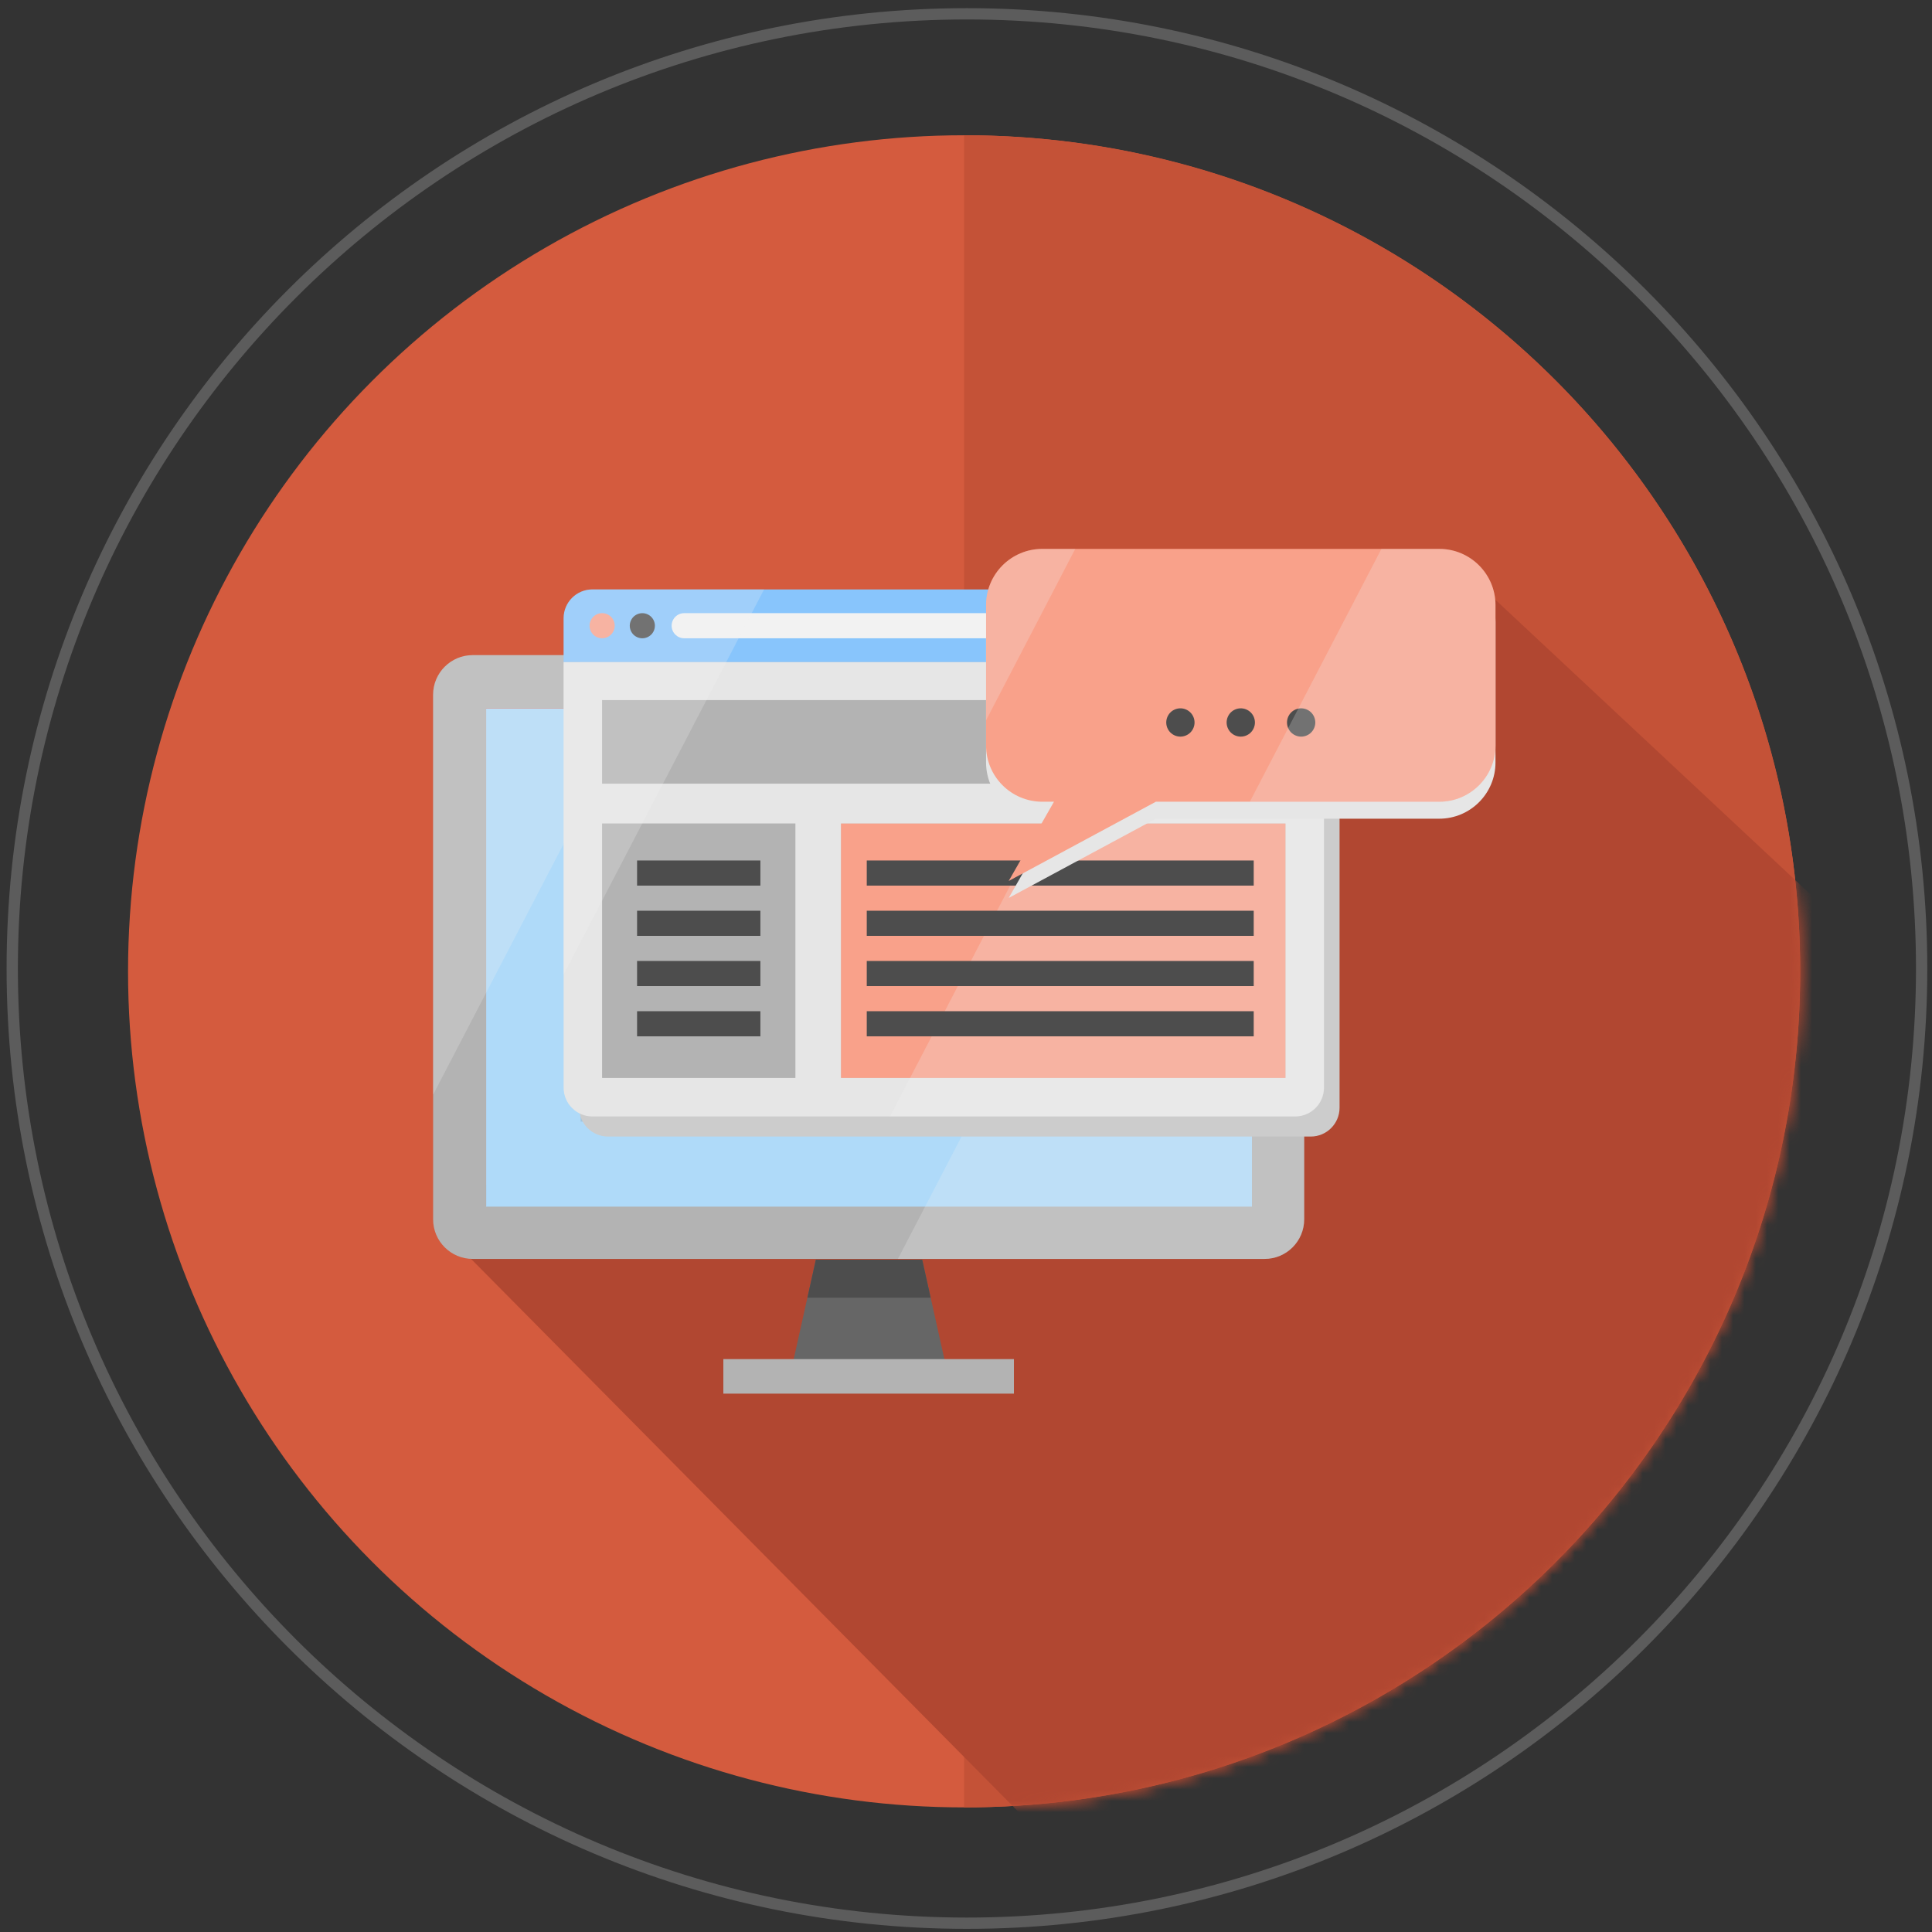 <?xml version="1.0" encoding="UTF-8" standalone="no"?>
<!-- Generator: Adobe Illustrator 17.0.0, SVG Export Plug-In . SVG Version: 6.00 Build 0)  -->

<svg
   xmlns:dc="http://purl.org/dc/elements/1.1/"
   xmlns:cc="http://creativecommons.org/ns#"
   xmlns:rdf="http://www.w3.org/1999/02/22-rdf-syntax-ns#"
   xmlns:svg="http://www.w3.org/2000/svg"
   xmlns="http://www.w3.org/2000/svg"
   xmlns:sodipodi="http://sodipodi.sourceforge.net/DTD/sodipodi-0.dtd"
   xmlns:inkscape="http://www.inkscape.org/namespaces/inkscape"
   version="1.1"
   id="Слой_1"
   sodipodi:docname="Нейминг.svg"
   inkscape:version="0.91 r13725"
   x="0px"
   y="0px"
   width="171px"
   height="171px"
   viewBox="0 0 171 171"
   enable-background="new 0 0 171 171"
   xml:space="preserve"><rect x="0" y="0" width="171" height="171" fill="#333333" stroke="none"/><defs
     id="defs10"><mask
       id="mask4751"
       maskUnits="userSpaceOnUse"><g
         id="g4753"><circle
           style="fill:#d45b3e"
           r="74"
           cy="85.972"
           cx="85.333"
           id="circle4755" /><path
           style="fill:#c45237"
           d="m 85.348,11.972 c -0.007,0.001 -0.014,0.001 -0.021,0.002 l 0,147.998 c 0.007,0 0.014,0 0.021,0 40.86,0 73.984,-33.131 73.984,-74 0,-40.869 -33.123,-74 -73.984,-74 0,0 0,0 0,0 z"
           inkscape:connector-curvature="0"
           id="path4757" /></g></mask><mask
       maskUnits="userSpaceOnUse"
       id="mask4795"><g
         id="g4797"><circle
           id="circle4799"
           cx="85.333"
           cy="85.972"
           r="74"
           style="fill:#d45b3e" /><path
           id="path4801"
           inkscape:connector-curvature="0"
           d="m 85.348,11.972 c -0.007,0.001 -0.014,0.001 -0.021,0.002 l 0,147.998 c 0.007,0 0.014,0 0.021,0 40.86,0 73.984,-33.131 73.984,-74 0,-40.869 -33.123,-74 -73.984,-74 0,0 0,0 0,0 z"
           style="fill:#c45237" /></g></mask></defs><sodipodi:namedview
     showguides="false"
     inkscape:cy="88.732781"
     inkscape:cx="56.12509"
     inkscape:zoom="2"
     showgrid="false"
     guidetolerance="10"
     gridtolerance="10"
     objecttolerance="10"
     borderopacity="1"
     bordercolor="#666666"
     pagecolor="#ffffff"
     id="namedview61"
     inkscape:guide-bbox="true"
     inkscape:current-layer="Слой_1"
     inkscape:window-maximized="1"
     inkscape:window-y="-8"
     inkscape:window-x="-8"
     inkscape:window-height="801"
     inkscape:window-width="1536"
     inkscape:pageshadow="2"
     inkscape:pageopacity="0"><inkscape:grid
       type="xygrid"
       id="grid4289" /></sodipodi:namedview><g
     id="g4803"><g
       id="g4274"><circle
         id="path4230"
         cx="85.333"
         cy="85.972"
         r="74"
         style="fill:#d45b3e" /><path
         id="path4278"
         inkscape:connector-curvature="0"
         d="m 85.348,11.972 c -0.007,0.001 -0.014,0.001 -0.021,0.002 l 0,147.998 c 0.007,0 0.014,0 0.021,0 40.86,0 73.984,-33.131 73.984,-74 0,-40.869 -33.123,-74 -73.984,-74 0,0 0,0 0,0 z"
         style="fill:#c45237" /></g><path
       id="path4271"
       inkscape:connector-curvature="0"
       enable-background="new    "
       d="m 85.583,1.222 c 46.624,0 84.5,37.876 84.5,84.5 0,46.624 -37.876,84.5 -84.5,84.5 -46.624,0 -84.5,-37.876 -84.5,-84.5 0,-46.624 37.876,-84.5 84.5,-84.5 z"
       style="opacity:0.2;fill:none;stroke:#ffffff" /><path
       mask="url(#mask4795)"
       sodipodi:nodetypes="cccccccccc"
       inkscape:connector-curvature="0"
       id="path4787"
       d="M 38.344,108.043 92.75,163 114.75,158.75 l 33.75,-19 9.5,-23 3,-17 1.25,-13.25 0.5,-5 -35.193,-32.903 z"
       style="fill:#b14731;fill-opacity:1;fill-rule:evenodd;stroke:none;stroke-width:1px;stroke-linecap:butt;stroke-linejoin:miter;stroke-opacity:1" /><g
       transform="translate(-12.812,-2.527)"
       id="g4749"><polygon
         id="polygon4147"
         points="154.7,417.919 162.38,383.419 166.05,366.919 212.2,366.919 215.88,383.419 223.56,417.919 "
         style="fill:#666666"
         transform="matrix(0.204,0,0,0.204,51.147,39.167)" /><path
         id="path4149"
         d="m 128.245,98.689 0,11.759 c 0,1.936 -1.569,3.506 -3.506,3.506 l -70.087,0 c -1.936,0 -3.506,-1.569 -3.506,-3.506 l 0,-46.429 c 0,-1.936 1.569,-3.506 3.506,-3.506 l 12.596,0 0,4.688 -11.414,0 0,44.065 67.722,0 0,-10.576 4.688,0 z"
         style="fill:#b3b3b3"
         inkscape:connector-curvature="0" /><polygon
         id="polygon4151"
         points="212.2,366.919 215.88,383.419 162.38,383.419 166.05,366.919 "
         style="fill:#4d4d4d"
         transform="matrix(0.204,0,0,0.204,51.147,39.167)" /><polygon
         id="polygon4159"
         points="355.26,343.919 23,343.919 23,127.729 79,127.729 79,292.029 355.26,292.029 "
         style="fill:#afdaf9"
         transform="matrix(0.204,0,0,0.204,51.147,39.167)" /><rect
         id="rect4165"
         height="3.057"
         width="25.719"
         style="fill:#b3b3b3"
         y="122.82"
         x="76.835" /><path
         id="path4167"
         d="m 128.245,98.689 0,11.759 c 0,1.936 -1.569,3.506 -3.506,3.506 l -32.455,0 7.944,-15.264 28.017,0 z"
         style="opacity:0.23;fill:#f2f2f2;enable-background:new"
         inkscape:connector-curvature="0" /><path
         id="path4169"
         d="m 69.146,64.824 -18,34.591 0,-35.396 c 0,-1.936 1.569,-3.506 3.506,-3.506 l 12.596,0 1.898,4.311 z"
         style="opacity:0.23;fill:#f2f2f2;enable-background:new"
         inkscape:connector-curvature="0" /><g
         id="g4727"><polygon
           transform="matrix(0.204,0,0,0.204,51.147,39.167)"
           style="opacity:0.23;fill:#808080;enable-background:new"
           points="378.26,307.029 64,307.029 64,104.729 79,104.729 79,292.029 378.26,292.029 "
           id="polygon4175" /><path
           inkscape:connector-curvature="0"
           style="fill:#cccccc"
           d="m 128.825,56.475 -62.199,0 c -1.408,0 -2.55,1.141 -2.55,2.55 l 0,3.876 0,37.671 c 0,1.408 1.141,2.55 2.55,2.55 l 62.199,0 c 1.408,0 2.55,-1.141 2.55,-2.55 l 0,-37.671 0,-3.876 c -1.5e-4,-1.408 -1.141,-2.55 -2.55,-2.55 z"
           id="path4310" /><path
           inkscape:connector-curvature="0"
           style="fill:#e6e6e6"
           d="m 62.697,61.122 0,37.671 c 0,1.408 1.141,2.55 2.55,2.55 l 62.199,0 c 1.408,0 2.55,-1.141 2.55,-2.55 l 0,-37.671 -67.299,0 z m 20.51,36.811 -17.1,0 0,-22.515 17.1,0 0,22.515 z m 43.379,0 -39.337,0 0,-22.515 39.337,0 0,22.515 z m 0,-26.046 -60.48,0 0,-7.394 60.48,0 0,7.394 z"
           id="path4312" /><path
           inkscape:connector-curvature="0"
           style="fill:#88c5fc"
           d="m 129.996,57.246 0,3.876 -67.299,0 0,-3.876 c 0,-1.408 1.141,-2.55 2.55,-2.55 l 62.199,0 c 1.408,0 2.55,1.141 2.55,2.55 z"
           id="path4314" /><rect
           x="87.249"
           y="75.418"
           style="fill:#f9a18a"
           width="39.337"
           height="22.515"
           id="rect4316" /><rect
           x="66.107"
           y="64.493"
           style="fill:#b3b3b3"
           width="60.48"
           height="7.394"
           id="rect4318" /><rect
           x="66.107"
           y="75.418"
           style="fill:#b3b3b3"
           width="17.1"
           height="22.515"
           id="rect4320" /><path
           inkscape:connector-curvature="0"
           style="fill:#f2f2f2"
           d="m 101.238,59.021 -27.868,0 c -0.614,0 -1.112,-0.498 -1.112,-1.112 0,-0.614 0.498,-1.112 1.112,-1.112 l 27.868,0 c 0.614,0 1.112,0.498 1.112,1.112 0,0.614 -0.498,1.112 -1.112,1.112 z"
           id="path4322" /><path
           inkscape:connector-curvature="0"
           style="fill:#4d4d4d"
           d="m 69.664,59.022 c -0.294,0 -0.58,-0.12 -0.787,-0.326 -0.206,-0.208 -0.325,-0.494 -0.325,-0.787 0,-0.292 0.119,-0.578 0.325,-0.786 0.208,-0.206 0.494,-0.325 0.787,-0.325 0.292,0 0.578,0.119 0.786,0.325 0.208,0.208 0.326,0.494 0.326,0.786 0,0.294 -0.119,0.58 -0.326,0.787 -0.208,0.206 -0.494,0.326 -0.786,0.326 z"
           id="path4324" /><path
           inkscape:connector-curvature="0"
           style="fill:#f9a18a"
           d="m 66.107,59.02 c -0.294,0 -0.58,-0.119 -0.787,-0.325 -0.206,-0.208 -0.325,-0.494 -0.325,-0.787 0,-0.292 0.119,-0.578 0.325,-0.786 0.208,-0.208 0.494,-0.326 0.787,-0.326 0.292,0 0.578,0.119 0.786,0.326 0.208,0.208 0.326,0.494 0.326,0.786 0,0.294 -0.119,0.58 -0.326,0.787 -0.208,0.206 -0.494,0.325 -0.786,0.325 z"
           id="path4326" /><rect
           x="69.199"
           y="78.688"
           style="fill:#4d4d4d"
           width="10.915"
           height="2.224"
           id="rect4328" /><rect
           x="69.199"
           y="83.135"
           style="fill:#4d4d4d"
           width="10.915"
           height="2.224"
           id="rect4330" /><rect
           x="69.199"
           y="87.582"
           style="fill:#4d4d4d"
           width="10.915"
           height="2.224"
           id="rect4332" /><rect
           x="69.199"
           y="92.029"
           style="fill:#4d4d4d"
           width="10.915"
           height="2.224"
           id="rect4334" /><path
           inkscape:connector-curvature="0"
           style="opacity:0.23;fill:#f2f2f2;enable-background:new"
           d="m 129.996,57.246 0,41.547 c 0,1.408 -1.141,2.55 -2.55,2.55 l -35.86,0 24.273,-46.646 11.586,0 c 1.408,0 2.55,1.141 2.55,2.55 z"
           id="path4336" /><path
           inkscape:connector-curvature="0"
           style="opacity:0.23;fill:#f2f2f2;enable-background:new"
           d="m 80.438,54.696 -3.344,6.426 -1.754,3.371 -3.848,7.394 -1.837,3.531 -3.549,6.819 -3.409,6.552 0,-31.543 c 0,-1.408 1.141,-2.55 2.55,-2.55 l 15.191,0 z"
           id="path4338" /><rect
           id="rect4719"
           height="2.224"
           width="34.249"
           style="fill:#4d4d4d"
           y="78.688"
           x="89.529" /><rect
           id="rect4721"
           height="2.224"
           width="34.249"
           style="fill:#4d4d4d"
           y="83.135"
           x="89.529" /><rect
           id="rect4723"
           height="2.224"
           width="34.249"
           style="fill:#4d4d4d"
           y="87.582"
           x="89.529" /><rect
           id="rect4725"
           height="2.224"
           width="34.249"
           style="fill:#4d4d4d"
           y="92.029"
           x="89.529" /></g><g
         id="g4664"
         transform="matrix(0.167,0,0,0.167,34.413,88.132)"><path
           id="path4479"
           d="m 663.255,-108.504 0,-74.383 c 0,-16.463 -13.346,-29.809 -29.809,-29.809 l -210.382,0 c -16.463,0.001 -29.809,13.347 -29.809,29.809 l 0,74.383 c 0,16.463 13.346,29.809 29.809,29.809 l 6.191,0 -24,42 78,-42 150.191,0 c 16.463,-0.001 29.809,-13.346 29.809,-29.809 z"
           style="fill:#e6e6e6"
           inkscape:connector-curvature="0" /><path
           inkscape:connector-curvature="0"
           style="fill:#f9a18a"
           d="m 663.258,-191.886 0,74.38 c 0,16.47 -13.35,29.81 -29.81,29.81 l -150.19,0 -78,42 24,-42 -6.19,0 c -16.47,0 -29.81,-13.34 -29.81,-29.81 l 0,-74.38 c 0,-16.46 13.34,-29.81 29.81,-29.81 l 210.38,0 c 16.46,0 29.81,13.35 29.81,29.81 z"
           id="path4483" /><path
           inkscape:connector-curvature="0"
           style="fill:#4d4d4d"
           d="m 496.258,-122.196 c -1.98,0 -3.91,-0.8 -5.311,-2.2 -1.39,-1.39 -2.189,-3.32 -2.189,-5.3 0,-1.97 0.8,-3.91 2.189,-5.3 1.4,-1.4 3.33,-2.2 5.311,-2.2 1.97,0 3.899,0.8 5.3,2.2 1.4,1.39 2.2,3.33 2.2,5.3 0,1.98 -0.8,3.91 -2.2,5.3 -1.4,1.4 -3.33,2.2 -5.3,2.2 z"
           id="path4487" /><path
           inkscape:connector-curvature="0"
           style="fill:#4d4d4d"
           d="m 528.258,-122.196 c -1.98,0 -3.91,-0.8 -5.311,-2.2 -1.39,-1.39 -2.189,-3.33 -2.189,-5.3 0,-1.97 0.8,-3.91 2.189,-5.3 1.4,-1.4 3.33,-2.2 5.311,-2.2 1.97,0 3.91,0.8 5.3,2.2 1.4,1.39 2.2,3.33 2.2,5.3 0,1.97 -0.8,3.91 -2.2,5.3 -1.39,1.4 -3.33,2.2 -5.3,2.2 z"
           id="path4489" /><path
           inkscape:connector-curvature="0"
           style="fill:#4d4d4d"
           d="m 560.258,-122.196 c -1.98,0 -3.91,-0.8 -5.311,-2.2 -1.39,-1.39 -2.189,-3.32 -2.189,-5.3 0,-1.97 0.8,-3.91 2.189,-5.3 1.4,-1.4 3.33,-2.2 5.311,-2.2 1.97,0 3.899,0.8 5.3,2.2 1.4,1.4 2.2,3.33 2.2,5.3 0,1.97 -0.8,3.91 -2.2,5.3 -1.4,1.4 -3.33,2.2 -5.3,2.2 z"
           id="path4491" /><path
           inkscape:connector-curvature="0"
           style="opacity:0.23;fill:#f2f2f2;enable-background:new"
           d="m 440.538,-221.696 -2.1,4.03 -11.83,22.74 -25.96,49.88 -7.39,14.21 0,-61.05 c 0,-16.46 13.34,-29.81 29.81,-29.81 0,0 17.47,0 17.47,0 z"
           id="path4503" /><path
           inkscape:connector-curvature="0"
           style="opacity:0.23;fill:#f2f2f2;enable-background:new"
           d="m 663.258,-191.886 0,74.38 c 0,16.47 -13.35,29.81 -29.81,29.81 l -100.38,0 69.73,-134 30.65,0 c 16.46,0 29.81,13.35 29.81,29.81 z"
           id="path4505" /></g></g></g></svg>
